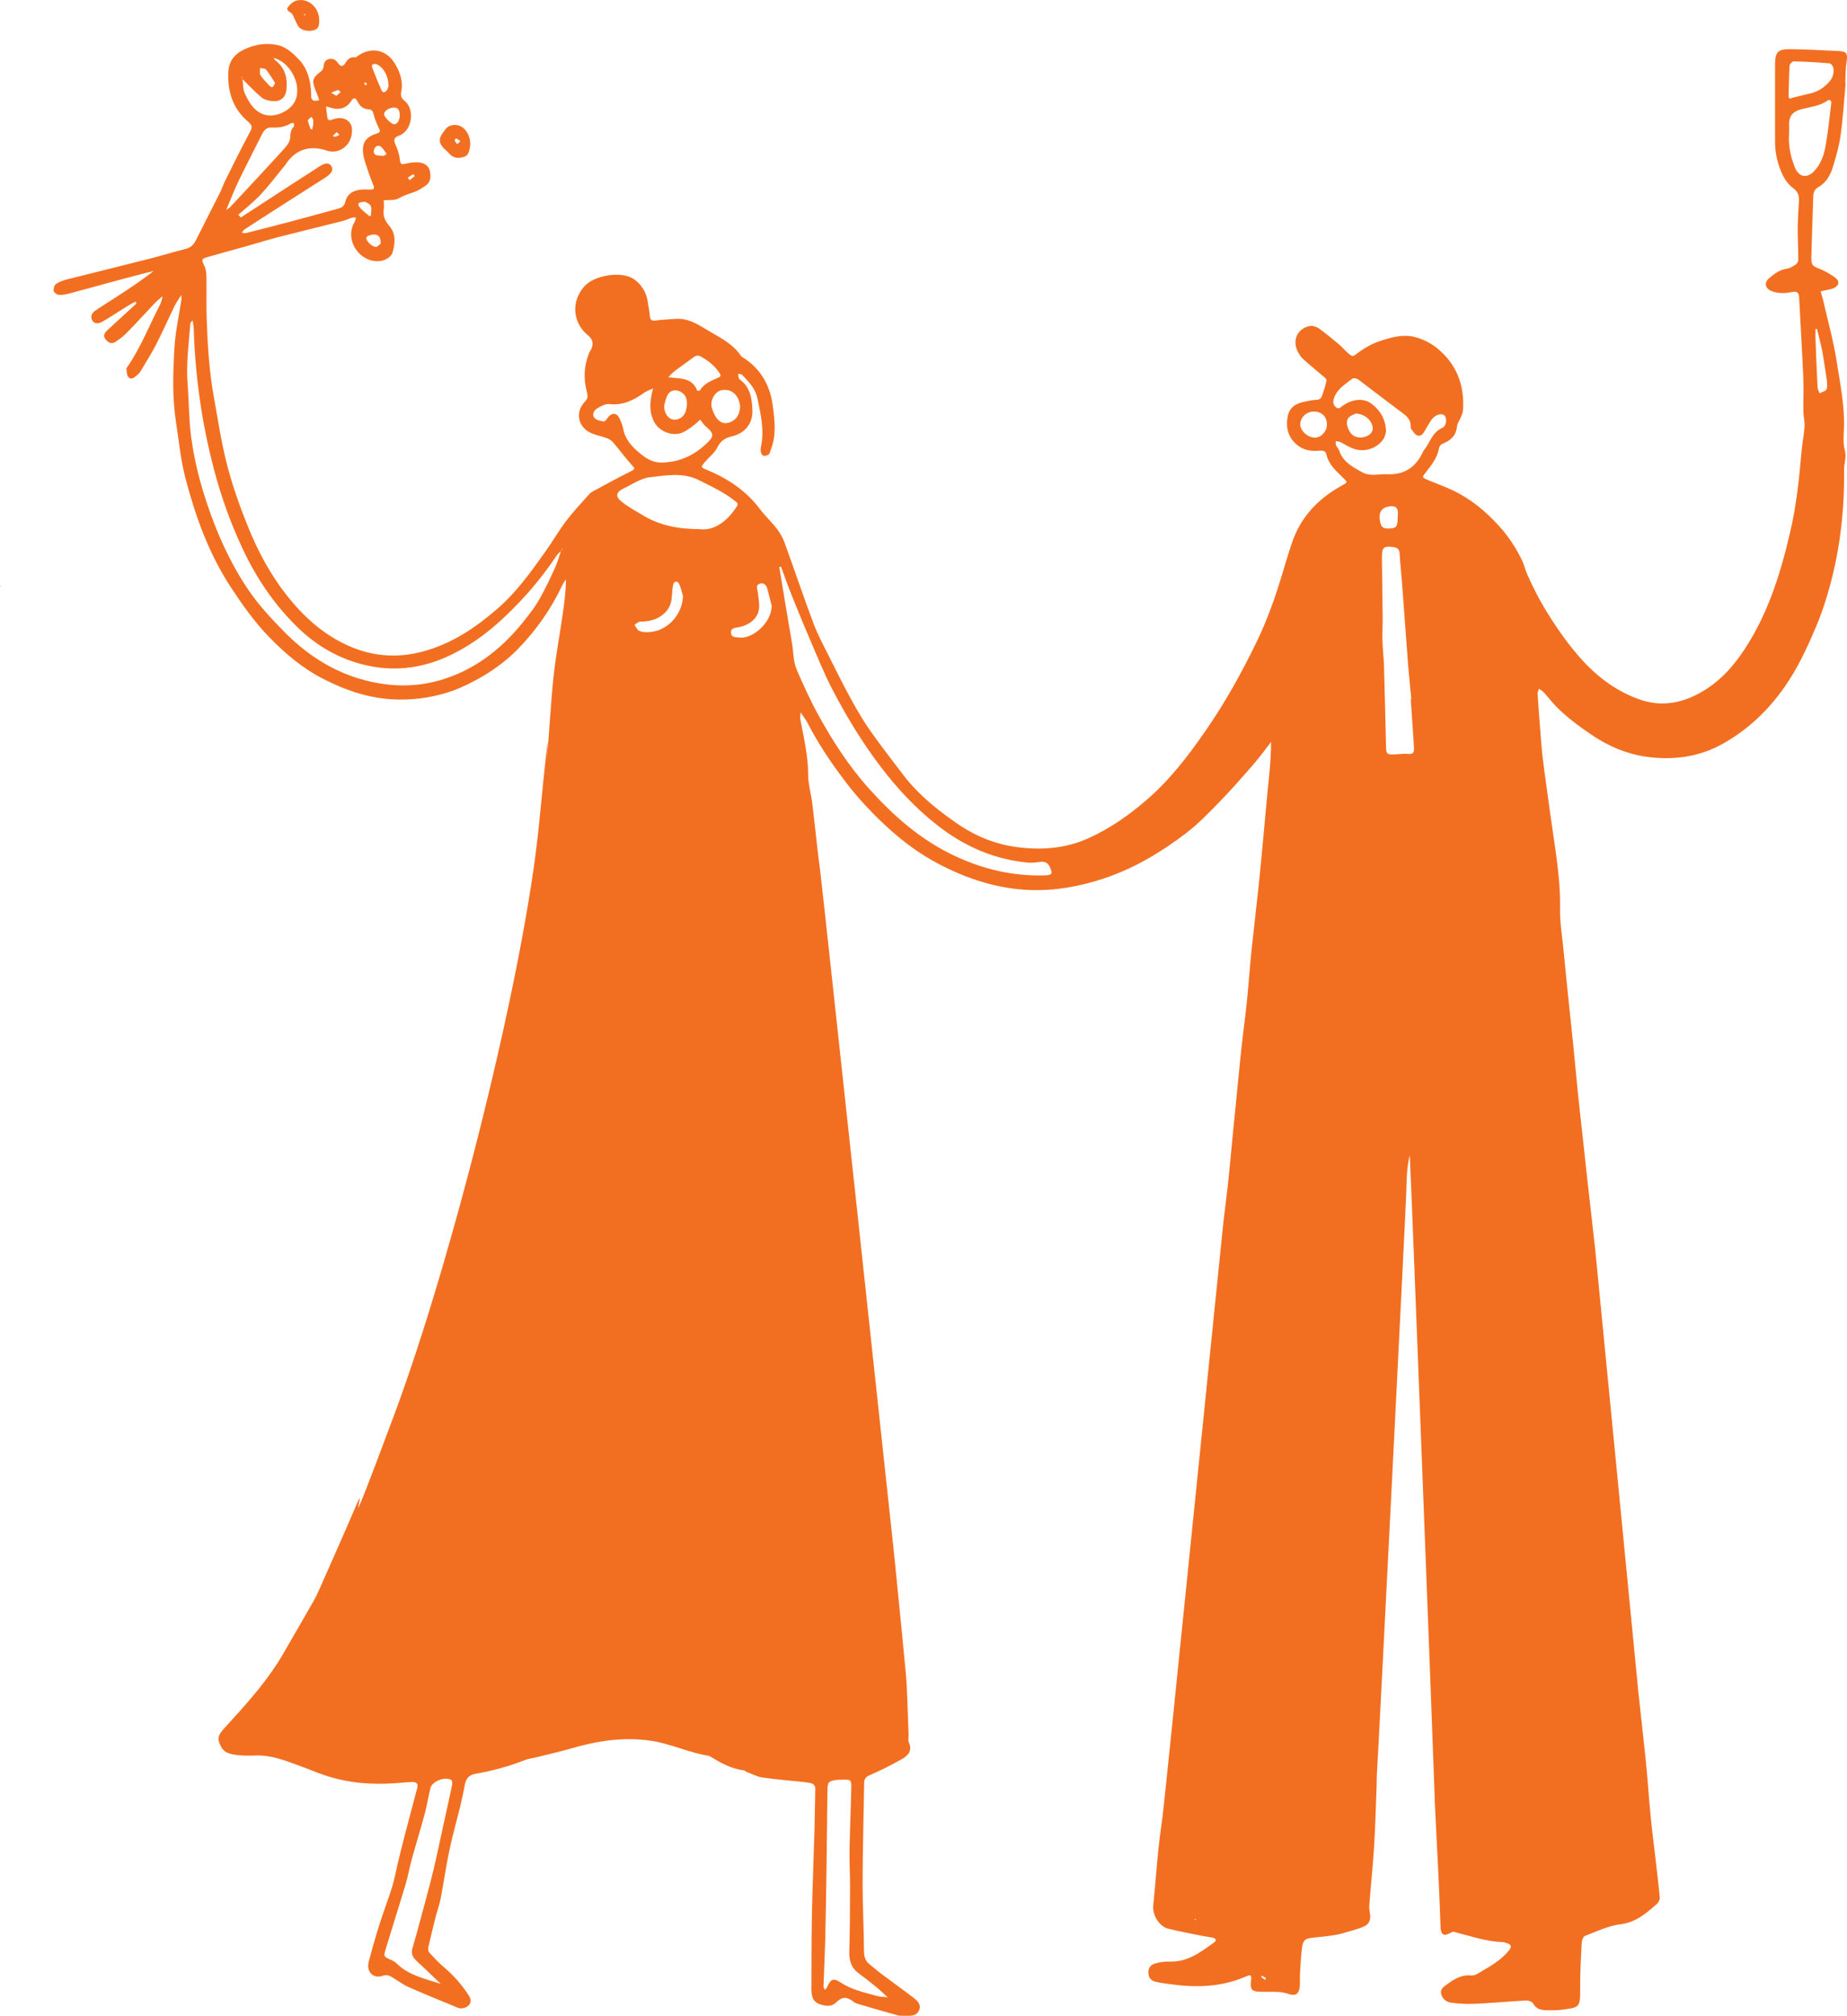<?xml version="1.0" encoding="UTF-8"?><svg id="Layer_2" xmlns="http://www.w3.org/2000/svg" viewBox="0 0 224.91 245.39"><defs><style>.cls-1{fill:#f26f21;}</style></defs><g id="Layer_1-2"><g><path class="cls-1" d="M27.1,212.95c-.73-1.22-.67-1.61,.32-2.68,2.29-2.5,4.57-5,6.41-7.87,.49-.76,.92-1.55,1.37-2.32,1-1.73,2.01-3.46,3-5.2,.28-.49,.52-1.01,.75-1.53,1.5-3.4,3.01-6.79,4.47-10.2,1.55-3.6-2.53,8.14,4.56-10.85s15.88-53.89,17.65-71.88,.72-5.57,.98-8.37c.31-3.2,.45-6.42,.79-9.62,.26-2.47,.72-4.92,1.08-7.38,.22-1.48,.42-2.96,.44-4.52-.13,.2-.3,.39-.4,.61-1.38,2.96-3.23,5.6-5.5,7.92-1.49,1.51-3.22,2.74-5.11,3.76-1.23,.66-2.47,1.22-3.81,1.6-1.97,.56-3.95,.81-6.02,.73-3.15-.12-6.01-1.12-8.73-2.51-2.49-1.27-4.62-3.07-6.57-5.08-1.8-1.85-3.27-3.93-4.69-6.1-2.66-4.07-4.27-8.54-5.49-13.17-.6-2.28-.82-4.65-1.18-6.99-.46-2.97-.35-5.96-.18-8.93,.11-1.98,.56-3.94,.85-5.9,.02-.11,0-.23-.02-.56-.33,.54-.59,.9-.79,1.3-.77,1.58-1.48,3.18-2.28,4.75-.58,1.12-1.26,2.19-1.91,3.28-.12,.2-.32,.37-.51,.53-.29,.24-.67,.5-.96,.12-.19-.24-.19-.65-.23-.99-.01-.1,.11-.21,.18-.31,1.5-2.21,2.49-4.68,3.69-7.05,.23-.45,.47-.9,.52-1.47-.29,.26-.61,.5-.88,.78-1.15,1.21-2.28,2.46-3.45,3.65-.42,.43-.92,.81-1.43,1.14-.46,.29-.87,.05-1.17-.34-.32-.41-.14-.76,.19-1.07,1.19-1.1,2.39-2.19,3.58-3.29-.04-.07-.09-.15-.13-.22-.29,.16-.59,.3-.86,.47-1.04,.65-2.06,1.32-3.12,1.95-.59,.35-1.08,.25-1.29-.16-.24-.5-.02-.88,.38-1.16,.4-.29,.82-.54,1.23-.81,1.99-1.27,3.98-2.54,5.88-4.02-1.21,.31-2.43,.61-3.64,.94-2.25,.6-4.49,1.23-6.74,1.83-.39,.1-.81,.17-1.2,.13-.23-.03-.57-.29-.6-.49-.04-.26,.09-.69,.29-.83,.39-.27,.88-.44,1.35-.56,3.33-.84,6.66-1.65,9.99-2.5,1.5-.38,2.99-.84,4.49-1.22,.62-.16,.96-.55,1.23-1.09,.97-1.94,1.96-3.86,2.93-5.79,.22-.44,.36-.91,.58-1.35,1-2.01,1.99-4.02,3.05-6,.29-.54,.29-.8-.2-1.22-1.94-1.63-2.59-3.81-2.42-6.26,.08-1.09,.69-1.91,1.66-2.43,1.43-.76,3.02-1,4.52-.61,.91,.24,1.75,1.02,2.43,1.74,1.07,1.15,1.41,2.64,1.46,4.19,.01,.32-.05,.7,.38,.79,.19,.04,.39-.02,.59-.04-.04-.15-.07-.29-.12-.44-.1-.27-.22-.53-.32-.79-.47-1.21-.38-1.5,.64-2.28,.16-.12,.32-.34,.33-.53,.04-.44,.14-.83,.59-.97,.49-.16,.89,.05,1.17,.46,.32,.47,.6,.5,.91,0,.26-.44,.59-.78,1.19-.68,.11,.02,.26-.15,.39-.23,1.56-1.06,3.34-.72,4.35,.84,.71,1.1,1.13,2.29,.86,3.6-.1,.49,.06,.79,.4,1.06,1.3,1.01,.98,3.7-.72,4.28-.56,.19-.61,.52-.38,1.05,.26,.58,.48,1.22,.54,1.85,.06,.65,.31,.58,.79,.47,.51-.12,1.05-.19,1.56-.13,.64,.07,1.18,.4,1.32,1.1,.13,.67,.07,1.33-.57,1.75-.44,.29-.89,.59-1.38,.76-.65,.22-1.28,.42-1.9,.77-.48,.27-1.18,.16-1.78,.22-.03-.02-.05-.03-.08-.05l.08,.05c0,.37,.06,.74,0,1.1-.11,.81,.12,1.39,.69,2.04,.8,.92,.72,2.15,.36,3.27-.11,.36-.57,.7-.95,.85-1.14,.45-2.58-.07-3.37-1.12-.84-1.1-.93-2.45-.26-3.53,.09-.14,.09-.34,.14-.52-.19,.02-.39,0-.56,.06-.35,.11-.68,.28-1.03,.37-2.61,.66-5.23,1.29-7.84,1.96-1.34,.35-2.67,.77-4,1.14-1.49,.42-2.99,.82-4.48,1.25-.96,.27-.93,.28-.52,1.18,.18,.39,.22,.86,.23,1.3,.03,1.72-.03,3.44,.03,5.16,.11,3.18,.31,6.36,.88,9.5,.5,2.77,.91,5.56,1.62,8.28,.67,2.56,1.56,5.07,2.56,7.53,1.2,2.95,2.7,5.76,4.69,8.28,2.02,2.56,4.37,4.7,7.38,6.08,3.23,1.47,6.49,1.62,9.87,.56,3.22-1.01,5.9-2.84,8.43-5.04,2.32-2.01,4.05-4.46,5.8-6.91,.88-1.23,1.63-2.54,2.54-3.75,.81-1.07,1.74-2.05,2.63-3.06,.16-.18,.33-.38,.54-.49,1.57-.85,3.14-1.72,4.74-2.51,.54-.27,.43-.35,.1-.73-.79-.87-1.49-1.83-2.25-2.73-.2-.23-.47-.43-.76-.54-.57-.22-1.18-.34-1.75-.55-1.78-.66-2.25-2.55-.97-3.91,.39-.41,.38-.69,.23-1.25-.41-1.56-.34-3.15,.29-4.68,.06-.15,.17-.28,.24-.43q.49-1.02-.37-1.71c-1.89-1.53-2.09-4.13-.46-5.96,1.28-1.43,4.66-1.91,6.09-.85,.85,.63,1.41,1.47,1.6,2.53,.12,.64,.23,1.29,.29,1.93,.05,.48,.24,.61,.72,.54,.81-.11,1.62-.14,2.43-.2,1.72-.12,3.03,.9,4.39,1.68,1.3,.74,2.65,1.49,3.53,2.79,.09,.13,.24,.22,.38,.3,2.06,1.34,3.18,3.34,3.5,5.67,.24,1.77,.5,3.63-.19,5.4-.09,.22-.12,.51-.28,.66-.15,.14-.45,.2-.66,.16-.13-.02-.25-.29-.3-.46-.05-.19-.03-.41,.01-.61,.44-2.02-.03-3.98-.43-5.93-.24-1.17-1.06-2.01-1.85-2.84-.1-.11-.33-.09-.51-.13,.03,.19,.05,.38,.1,.56,.02,.07,.11,.12,.17,.17,1.24,.94,1.44,2.34,1.48,3.72,.05,1.63-.92,2.8-2.53,3.17-.83,.19-1.34,.55-1.74,1.34-.33,.66-.98,1.16-1.48,1.74-.57,.67-.56,.68,.25,1.01,2.53,1.05,4.74,2.53,6.42,4.76,.63,.84,1.42,1.56,2.06,2.39,.39,.51,.72,1.1,.94,1.7,1.19,3.26,2.29,6.55,3.51,9.8,.51,1.37,1.21,2.67,1.87,3.98,.89,1.79,1.78,3.57,2.74,5.32,.72,1.31,1.48,2.61,2.34,3.83,1.29,1.83,2.67,3.6,4.03,5.39,1.07,1.4,2.33,2.62,3.68,3.74,.88,.73,1.8,1.4,2.74,2.06,2.21,1.55,4.68,2.57,7.33,2.93,2.98,.4,5.95,.2,8.77-1.08,2.59-1.17,4.87-2.76,7.03-4.62,2.86-2.46,5.1-5.39,7.22-8.45,2.36-3.4,4.36-7.01,6.17-10.72,1.33-2.73,2.33-5.57,3.2-8.47,.38-1.25,.74-2.51,1.17-3.75,1.07-3.12,3.19-5.34,6.05-6.91,.7-.38,.73-.39,.22-.89-.87-.86-1.82-1.64-2.1-2.94-.11-.51-.62-.44-1.03-.41-1.07,.07-2.01-.16-2.8-.96-.9-.9-1.09-1.98-.89-3.15,.19-1.18,1.04-1.69,2.14-1.88,.32-.05,.64-.14,.96-.18,.4-.05,.88,.04,1.06-.44,.24-.64,.44-1.3,.59-1.97,.03-.14-.26-.37-.44-.52-.8-.69-1.63-1.35-2.41-2.06-.27-.24-.47-.56-.64-.88-.72-1.38-.11-2.8,1.4-3.14,.34-.08,.83,.06,1.13,.27,.83,.58,1.61,1.25,2.4,1.9,.38,.31,.7,.69,1.06,1.02,.72,.64,.66,.55,1.44-.02,.75-.55,1.6-1.03,2.47-1.32,1.31-.44,2.71-.85,4.07-.58,1.04,.21,2.11,.73,2.95,1.4,2.39,1.92,3.39,4.53,3.18,7.58-.02,.31-.18,.62-.3,.93-.14,.34-.4,.67-.43,1.01-.1,1.14-.76,1.74-1.75,2.13-.19,.07-.4,.31-.43,.5-.2,1.18-.9,2.08-1.61,2.97-.49,.63-.51,.63,.28,.96,.98,.41,1.98,.77,2.94,1.22,2.21,1.04,4.05,2.55,5.69,4.37,1.14,1.26,2.06,2.64,2.79,4.15,.28,.58,.41,1.24,.68,1.83,.77,1.71,1.63,3.36,2.64,4.95,1.23,1.94,2.55,3.8,4.1,5.48,1.97,2.14,4.28,3.81,7.05,4.75,2.06,.7,4.14,.54,6.11-.31,2.5-1.08,4.44-2.87,6.01-5.09,3.2-4.53,4.83-9.68,6.07-15.02,.75-3.2,1.09-6.43,1.37-9.68,.09-1.05,.3-2.1,.38-3.15,.04-.6-.13-1.21-.14-1.81-.02-1.39,.05-2.79-.01-4.17-.14-3.26-.35-6.52-.51-9.79-.03-.54-.25-.73-.77-.64-.44,.07-.89,.16-1.33,.14-.44-.02-.91-.09-1.31-.27-.75-.33-.86-1.02-.24-1.54,.62-.52,1.26-1.03,2.13-1.15,.38-.05,.76-.28,1.09-.5,.17-.11,.33-.38,.33-.58,0-1.3-.08-2.59-.07-3.89,0-1.1,.09-2.2,.15-3.3,.04-.66-.14-1.13-.72-1.56-.53-.4-.98-.99-1.27-1.6-.6-1.26-.92-2.62-.92-4.03,0-3.11,0-6.22,0-9.33,0-1.61,.32-1.97,1.94-1.94,1.96,.03,3.92,.13,5.87,.23,.93,.05,1.05,.34,.9,1.3-.13,.79-.12,1.6-.16,2.39,0,.12,.04,.25,.03,.37-.19,2.07-.31,4.14-.6,6.2-.18,1.28-.54,2.55-.92,3.79-.31,1.03-.82,1.97-1.82,2.53-.43,.25-.58,.63-.59,1.13-.06,2.37-.17,4.73-.23,7.1-.03,1.31,.05,1.32,1.21,1.79,.59,.24,1.14,.59,1.66,.96,.61,.44,.54,.97-.13,1.29-.11,.05-.23,.09-.35,.12-.42,.1-.84,.18-1.26,.28,.12,.43,.26,.85,.35,1.28,.55,2.39,1.21,4.76,1.59,7.17,.42,2.7,.99,5.39,.9,8.15-.03,.95-.14,1.89,.13,2.86,.19,.7-.13,1.53-.12,2.3,.06,4.69-.45,9.31-1.65,13.83-.46,1.73-1.01,3.46-1.71,5.11-1.1,2.63-2.3,5.22-3.96,7.57-1.96,2.77-4.34,5.03-7.31,6.73-3,1.72-6.21,2.11-9.48,1.65-2.33-.33-4.54-1.26-6.55-2.61-1.56-1.05-3.07-2.16-4.39-3.5-.54-.55-1.01-1.17-1.53-1.74-.16-.17-.38-.28-.58-.42-.05,.21-.17,.43-.15,.64,.07,1.26,.17,2.52,.27,3.79,.11,1.34,.19,2.68,.35,4.01,.29,2.35,.63,4.69,.95,7.03,.51,3.76,1.23,7.49,1.16,11.32-.03,1.7,.27,3.41,.43,5.11,.16,1.71,.34,3.41,.51,5.11,.21,2.07,.44,4.14,.65,6.21,.2,1.99,.38,3.98,.58,5.97,.18,1.75,.38,3.49,.57,5.23,.22,1.99,.43,3.97,.65,5.96,.29,2.59,.59,5.19,.88,7.78,.14,1.26,5.08,52.14,5.27,54.04,.29,2.76,.62,5.51,.9,8.27,.22,2.19,.36,4.39,.57,6.59,.16,1.7,.38,3.4,.58,5.11,.19,1.66,.4,3.32,.55,4.98,.02,.24-.13,.58-.32,.75-1.31,1.16-2.58,2.28-4.49,2.51-1.47,.18-2.88,.88-4.29,1.41-.21,.08-.38,.51-.4,.79-.1,1.87-.21,3.75-.19,5.62,.03,2.45-.13,2.29-2.48,2.61-.52,.07-1.06,.02-1.59,.03-.69,0-1.27-.13-1.66-.82-.12-.21-.52-.36-.79-.36-1.14,.04-2.28,.15-3.42,.22-1.14,.07-2.28,.17-3.42,.19-.77,.01-1.55-.05-2.32-.14-.62-.07-1.08-.48-1.24-1.05-.18-.63,.35-.93,.79-1.25,.84-.61,1.7-1.13,2.81-1.02,.27,.03,.59-.07,.82-.21,1.33-.79,2.72-1.52,3.74-2.73,.5-.59,.43-.81-.28-1.03-.12-.04-.24-.09-.35-.09-2.06-.06-4-.75-5.97-1.25-.15-.04-.35,.07-.5,.15-.72,.39-1.03,.24-1.14-.57,0-.04,0-.08,0-.12-.08-1.99-.14-3.97-.24-5.96-.15-3.14-.31-6.28-.47-9.42,0-.08,0-.16,0-.25-.1-3.51-2.8-73.69-3.04-78.38-.39,1.54-.38,3.1-.43,4.66-.09,2.61-3.36,67.44-3.56,70.41-.04,.61-.03,1.22-.05,1.82-.1,2.45-.15,4.9-.31,7.35-.15,2.36-.4,4.71-.58,7.06-.03,.36,.03,.72,.09,1.08,.11,.69-.11,1.24-.75,1.52-.59,.26-1.22,.43-1.84,.61-.54,.16-1.09,.33-1.64,.42-.88,.14-1.78,.24-2.67,.32-.96,.09-1.27,.3-1.38,1.22-.14,1.05-.18,2.1-.25,3.16-.03,.53,.02,1.07-.03,1.59-.09,.93-.54,1.18-1.4,.88-.41-.14-.86-.22-1.3-.24-.73-.04-1.47,.01-2.21-.02-.92-.04-1.13-.3-1.03-1.2,.1-.89,.06-.95-.8-.58-2.92,1.23-5.95,1.29-9.03,.86-.6-.08-1.21-.16-1.81-.3-.53-.13-.83-.51-.85-1.07-.03-.56,.27-.99,.77-1.13,.58-.17,1.2-.28,1.8-.25,2.23,.09,3.84-1.19,5.5-2.38,.08-.06,.17-.26,.14-.3-.09-.11-.24-.21-.38-.24-.44-.09-.89-.13-1.33-.22-1.36-.28-2.72-.53-4.07-.86-1.12-.27-1.95-1.68-1.84-2.81,.24-2.31,.4-4.63,.64-6.95,.17-1.66,.44-3.31,.62-4.98,.38-3.49,.72-6.98,1.09-10.47,.3-2.84,5.87-57.65,6.15-60.37,.19-1.78,.44-3.56,.63-5.34,.21-1.99,.39-3.98,.58-5.97,.08-.85,.18-1.7,.26-2.56,.25-2.52,.48-5.04,.75-7.56,.21-1.95,.48-3.88,.68-5.83,.21-1.99,.34-3.98,.54-5.97,.28-2.72,.61-5.43,.9-8.15,.19-1.83,.36-3.66,.53-5.48,.19-1.99,.35-3.98,.55-5.97,.2-1.98,.43-3.96,.43-6.07-.68,.88-1.33,1.79-2.06,2.63-1.39,1.6-2.78,3.2-4.26,4.71-1.3,1.34-2.61,2.69-4.08,3.81-3.06,2.32-6.33,4.28-10.05,5.5-2.92,.96-5.86,1.49-8.9,1.38-3.98-.15-7.7-1.36-11.21-3.22-2.26-1.19-4.3-2.71-6.16-4.42-1.89-1.73-3.65-3.61-5.21-5.68-1.71-2.26-3.27-4.59-4.56-7.11-.18-.35-.44-.66-.81-1.2-.02,.43-.06,.62-.03,.79,.41,2.25,.96,4.46,.96,6.78,0,1.17,.36,2.33,.5,3.51,.34,2.75,.6,5.51,.97,8.26,.28,2.1,8.65,79.75,9,83.16,.26,2.52,.5,5.03,.75,7.55,.17,1.74,.35,3.48,.51,5.23,.1,1.06,.22,2.11,.27,3.17,.1,2,.15,4,.23,6,.01,.33-.09,.7,.04,.97,.46,1-.13,1.59-.84,2-1.27,.72-2.59,1.39-3.93,1.96-.52,.22-.67,.49-.68,.99-.06,4.05-.18,8.09-.19,12.14,0,2.74,.15,5.47,.17,8.21,0,.71,.13,1.27,.7,1.71,.48,.37,.93,.79,1.42,1.15,1.34,1,2.7,1.97,4.02,2.99,.42,.32,.81,.77,.6,1.37-.2,.59-.73,.73-1.29,.75-.41,.01-.84,.06-1.22-.04-1.65-.44-3.29-.93-4.94-1.41-.19-.06-.4-.13-.55-.26-.8-.64-1.39-.66-2.12,.06-.56,.55-1.16,.46-1.82,.29-.68-.17-1.06-.6-1.16-1.27-.06-.4-.04-.82-.04-1.23,.02-2.82,0-5.63,.06-8.45,.07-3.43,.21-6.86,.31-10.29,.05-1.66,.06-3.32,.1-4.98,.01-.45-.19-.69-.61-.77-.32-.06-.64-.11-.97-.14-1.62-.17-3.25-.29-4.86-.53-.67-.1-1.3-.45-1.94-.69-.11-.04-.2-.17-.31-.18-1.55-.18-2.86-.93-4.16-1.72-.03-.02-.07-.04-.11-.05-2.38-.36-4.57-1.45-6.97-1.82-3.41-.52-6.63,0-9.86,.94-1.41,.41-2.85,.72-4.27,1.08-.44,.11-.9,.15-1.31,.32-1.95,.77-3.95,1.31-6.01,1.67-.74,.13-1.14,.53-1.28,1.27-.17,.92-.37,1.84-.59,2.75-.42,1.74-.93,3.47-1.29,5.22-.42,1.99-.71,4.01-1.09,6.02-.14,.72-.41,1.41-.59,2.12-.31,1.23-.61,2.46-.89,3.69-.05,.21-.03,.53,.09,.67,.57,.63,1.16,1.26,1.8,1.8,1.19,1.01,2.21,2.17,3.05,3.48,.28,.44,.28,.89-.1,1.23-.22,.19-.57,.31-.86,.31-.31,0-.62-.18-.92-.3-1.84-.76-3.7-1.51-5.52-2.32-.63-.28-1.19-.71-1.78-1.07-.41-.25-.74-.48-1.33-.28-1.15,.4-2.01-.5-1.7-1.7,.4-1.54,.84-3.07,1.32-4.59,.48-1.52,1.06-3,1.53-4.52,.3-.97,.47-1.98,.71-2.97,.27-1.11,.54-2.22,.83-3.33,.5-1.93,1.02-3.86,1.53-5.8,.13-.51-.16-.69-.59-.68-.65,.01-1.3,.08-1.94,.13-3.05,.23-6.02,0-8.94-1.02-1.04-.36-2.04-.79-3.07-1.16-1.6-.58-3.22-1.22-4.97-1.18-.72,.02-3.6,.16-4.14-.74ZM81.33,45.93s.08,0,.12,0c1.32,.19,2.82-.03,3.45,1.63,.01,.03,.3,.02,.34-.04,.49-.83,1.34-1.15,2.15-1.51,.32-.15,.47-.22,.23-.59-.57-.88-1.36-1.5-2.25-2-.44-.25-.75-.08-1.1,.2-.7,.55-1.45,1.04-2.15,1.58-.28,.22-.52,.5-.78,.75-.02,.02-.03,.04-.05,.07,.01-.03,.03-.05,.04-.08ZM29.52,9.6c-.03-.09-.07-.17-.1-.26,0,.03-.04,.07-.03,.09,.04,.06,.09,.11,.14,.16,.08,.6,.04,1.26,.28,1.79,.35,.75,.79,1.56,1.42,2.06,1.14,.92,2.48,.74,3.66-.01,1.04-.66,1.44-1.66,1.27-2.94-.22-1.55-1.42-3.11-2.86-3.44,.1,.13,.14,.23,.22,.29,1.2,.91,1.51,2.18,1.36,3.58-.1,.96-.71,1.46-1.67,1.39-.46-.03-1.01-.16-1.35-.44-.84-.69-1.58-1.5-2.35-2.26Zm-1.96,15.95c.16-.12,.35-.22,.49-.36,2.23-2.39,4.46-4.77,6.65-7.19,.31-.34,.62-.83,.64-1.27,.03-.52,.06-.94,.44-1.32,.07-.07,0-.28,0-.43-.11,0-.25-.02-.34,.03-.73,.43-1.52,.57-2.36,.51-.63-.04-.95,.36-1.2,.87-.94,1.9-1.93,3.78-2.85,5.69-.54,1.13-.99,2.31-1.48,3.47-.02,.02-.03,.04-.05,.07,.01-.03,.03-.05,.04-.08ZM108.11,243.14l.06,.07-.07-.06c-.45-.41-.88-.83-1.35-1.22-.72-.59-1.46-1.16-2.21-1.72-.91-.68-1.16-1.59-1.12-2.69,.08-2.64,.08-5.28,.09-7.92,0-1.47-.09-2.93-.06-4.4,.04-2.49,.16-4.98,.21-7.47,.02-1.08-.02-1.1-1.1-1.07-.25,0-.49,0-.73,.03-.94,.13-1.06,.27-1.07,1.27-.04,3.26-.08,6.53-.12,9.79-.04,2.77-.08,5.54-.15,8.31-.05,1.92-.14,3.83-.21,5.75,0,.14,.09,.29,.14,.44,.1-.1,.23-.19,.28-.31,.45-1,.76-1.19,1.64-.61,1.36,.9,2.91,1.23,4.43,1.65,.42,.12,.88,.11,1.33,.17ZM68.33,67.07c-.17,.17-.38,.31-.51,.51-1.84,2.76-3.97,5.26-6.39,7.54-2.17,2.04-4.51,3.75-7.25,4.94-3.19,1.38-6.5,1.69-9.84,.87-2.97-.72-5.61-2.2-7.86-4.33-2.98-2.83-5.24-6.16-6.96-9.85-1.46-3.11-2.61-6.34-3.48-9.67-1.47-5.59-2.27-11.28-2.45-17.06-.01-.33-.08-.67-.13-1-.23,.17-.28,.32-.29,.47-.19,2.39-.51,4.77-.33,7.17,.17,2.19,.15,4.4,.44,6.58,.48,3.57,1.47,7.02,2.77,10.4,1.06,2.76,2.37,5.41,3.98,7.86,1.29,1.96,2.92,3.73,4.58,5.41,3.44,3.49,7.51,5.81,12.49,6.41,3.01,.36,5.86-.09,8.6-1.27,3.34-1.44,6-3.77,8.23-6.61,.63-.8,1.26-1.61,1.76-2.5,.7-1.24,1.31-2.54,1.9-3.83,.3-.66,.49-1.37,.73-2.06,.05-.05,.11-.1,.15-.16,.01-.02-.02-.06-.03-.09-.04,.09-.07,.18-.11,.27Zm26.77,1.91c-.07,.01-.14,.03-.21,.04,.52,3.11,1.02,6.22,1.56,9.33,.19,1.08,.12,2.17,.59,3.23,.78,1.79,1.57,3.56,2.51,5.28,1.79,3.27,3.79,6.39,6.28,9.16,3,3.33,6.31,6.25,10.44,8.18,3.47,1.63,7.06,2.47,10.89,2.37,.98-.03,1.07-.19,.67-1.04-.23-.48-.56-.66-1.08-.61-.49,.05-.98,.14-1.46,.1-4.15-.36-7.82-1.96-11.08-4.5-2.65-2.06-4.93-4.5-6.97-7.18-2.23-2.93-4.14-6.07-5.84-9.33-1.07-2.05-1.93-4.2-2.84-6.33-.81-1.87-1.57-3.76-2.33-5.65-.4-1.01-.75-2.04-1.13-3.06ZM29.02,26.16l.31,.31c2.29-1.49,4.57-2.98,6.86-4.46,.86-.56,1.73-1.09,2.57-1.66,.79-.54,1.28-.6,1.59-.12,.28,.42,.04,.89-.69,1.36-1.93,1.23-3.85,2.46-5.78,3.69-1.37,.88-2.75,1.76-4.11,2.65-.14,.09-.22,.28-.33,.42,.19,0,.39,.06,.57,.01,1.78-.45,3.55-.9,5.32-1.37,1.93-.51,3.85-1.05,5.78-1.57,.45-.12,.8-.27,.93-.83,.24-1.01,1-1.44,1.99-1.51,.33-.02,.65-.02,.98,0,.4,.01,.66-.04,.45-.54-.22-.53-.42-1.06-.6-1.61-.23-.69-.5-1.37-.62-2.08-.22-1.38,.25-2.16,1.6-2.58,.62-.19,.41-.4,.24-.77-.23-.51-.45-1.03-.58-1.57-.09-.37-.2-.6-.61-.62-.69-.03-1.11-.43-1.4-1.03-.21-.42-.45-.4-.71,0-.67,1.01-1.6,1.16-2.68,.78-.11-.04-.22-.05-.4-.09,.05,.43,.1,.83,.14,1.22,.03,.36,.18,.53,.56,.39,.23-.08,.47-.16,.71-.19,.93-.11,1.7,.43,1.75,1.3,.12,2-1.59,3.14-3.04,2.65-1.96-.65-3.66-.26-4.92,1.49-.07,.1-.13,.21-.21,.3-.96,1.17-1.86,2.38-2.89,3.49-.85,.92-1.85,1.7-2.79,2.54Zm142.77,58.96h.07c-.13-1.38-.28-2.75-.39-4.13-.26-3.41-.5-6.82-.76-10.23-.09-1.13-.21-2.26-.28-3.39-.03-.51-.28-.71-.76-.77-1.15-.16-1.39,.03-1.39,1.17,0,.12,0,.25,0,.37,.03,2.44,.07,4.88,.09,7.32,0,.85-.06,1.7-.03,2.54,.03,1.02,.16,2.03,.19,3.05,.1,3.29,.16,6.57,.25,9.86,.02,.89,.11,.95,1.01,.93,.56-.02,1.14-.12,1.69-.06,.6,.07,.72-.2,.7-.69-.01-.2-.02-.41-.03-.61-.12-1.78-.24-3.56-.36-5.34ZM53.64,241.48c-.97-.93-1.93-1.86-2.92-2.77-.46-.43-.69-.89-.5-1.52,.32-1.1,.63-2.2,.92-3.3,.56-2.09,1.14-4.17,1.65-6.27,.44-1.82,.8-3.66,1.21-5.49,.35-1.59,.71-3.18,1.04-4.78,.04-.21,.04-.56-.08-.65-.69-.48-2.33,.13-2.54,.96-.27,1.07-.43,2.16-.72,3.23-.5,1.85-1.07,3.68-1.58,5.53-.27,.98-.44,2-.73,2.97-.78,2.62-1.62,5.22-2.41,7.84-.29,.96-.26,.96,.63,1.36,.22,.1,.46,.21,.63,.38,1.47,1.49,3.47,1.9,5.39,2.53Zm31.63-177.05c1.53,.17,3.05-.76,4.21-2.42,.47-.66,.49-.67-.13-1.14-1.3-1-2.77-1.68-4.23-2.41-1.98-1-4-.58-5.98-.36-1.11,.12-2.17,.87-3.23,1.38-.93,.45-1.01,.97-.17,1.63,.79,.62,1.69,1.11,2.56,1.63,1.97,1.18,4.12,1.67,6.96,1.68Zm83.5-11.86c-.06,.18-.1,.56-.29,.85-.78,1.21-2.44,1.72-3.78,1.16-.52-.21-1-.53-1.51-.77-.16-.08-.36-.07-.54-.11,.01,.18-.02,.37,.04,.52,.09,.22,.31,.39,.38,.62,.45,1.37,1.59,1.98,2.75,2.63,1.02,.58,2.06,.21,3.1,.26,1.92,.09,3.3-.7,4.19-2.39,.11-.22,.21-.45,.36-.64,.69-.87,.94-2.08,2.13-2.59,.54-.23,.63-1.16,.31-1.51-.29-.31-.92-.19-1.41,.28-.12,.11-.21,.25-.3,.39-.24,.38-.48,.76-.69,1.15-.21,.39-.49,.75-.94,.59-.28-.1-.48-.48-.69-.74-.07-.09-.11-.23-.1-.35,.03-.8-.45-1.24-1.03-1.67-1.8-1.33-3.56-2.71-5.35-4.05-.18-.14-.62-.21-.75-.09-.83,.69-1.83,1.21-2.21,2.37-.15,.47-.12,.76,.22,1.08,.37,.34,.57,.02,.83-.16,1.26-.87,2.62-.99,3.64-.16,.97,.78,1.62,1.83,1.65,3.34Zm-89.26-5.28c-.4,.19-.74,.3-1.03,.5-1.29,.91-2.62,1.6-4.3,1.4-.46-.05-1.01,.26-1.45,.52-.4,.24-.68,.76-.36,1.15,.24,.29,.76,.4,1.18,.45,.16,.02,.36-.37,.54-.57,.48-.53,1.04-.47,1.34,.19,.19,.41,.38,.83,.46,1.26,.21,1.26,1.04,2.16,1.92,2.9,.74,.62,1.56,1.23,2.72,1.22,2.09-.02,3.85-.8,5.32-2.15,1.01-.93,1.3-1.25,.1-2.24-.27-.23-.46-.55-.69-.84-.26,.24-.51,.49-.79,.7-.39,.29-.78,.59-1.22,.81-1.26,.64-3-.02-3.63-1.3-.63-1.28-.48-2.56-.1-4ZM217.86,16.18c-.11,1.46,.15,2.85,.7,4.19,.51,1.26,1.55,1.39,2.44,.37,.74-.84,1.09-1.85,1.28-2.87,.32-1.75,.5-3.54,.71-5.31,.03-.29-.17-.52-.46-.31-.94,.67-2.06,.75-3.12,1.03-1.22,.32-1.62,.91-1.55,2.18,.01,.24,0,.49,0,.74Zm.29-4.25c.97-.24,1.72-.41,2.46-.6,.85-.22,1.54-.71,2.13-1.36,.44-.49,.61-1.07,.51-1.69-.04-.22-.29-.56-.47-.57-1.45-.12-2.9-.21-4.35-.24-.18,0-.5,.32-.51,.51-.08,1.13-.07,2.26-.12,3.39-.02,.44,0,.77,.36,.58Zm-124.19,61.8c-.18-.7-.34-1.41-.54-2.11-.13-.44-.45-.72-.92-.56-.5,.17-.28,.58-.24,.93,.08,.68,.23,1.38,.17,2.05-.11,1.18-1.09,2.05-2.5,2.32-.45,.09-.99,.08-.91,.71,.07,.6,.63,.49,1.07,.54,1.53,.19,3.89-1.8,3.88-3.89Zm-10.79-1.15c-.16-.53-.26-1.09-.51-1.56-.19-.35-.61-.24-.69,.16-.09,.48-.13,.97-.16,1.45-.05,1.05-.52,1.84-1.41,2.42-.76,.5-1.57,.6-2.44,.63-.24,0-.46,.25-.7,.38,.18,.25,.3,.59,.54,.72,.31,.16,.71,.19,1.07,.18,2.29-.03,4.2-2.03,4.3-4.38Zm6.96-23.14c-.02-.09-.06-.38-.15-.65-.34-.97-1.11-1.45-2.07-1.3-.67,.11-1.27,.85-1.29,1.74,0,.34,.15,.71,.29,1.04,.37,.89,.97,1.34,1.6,1.23,.97-.16,1.6-.89,1.61-2.06Zm69.91,.66c-.92-.02-1.69,.68-1.71,1.54-.01,.8,.91,1.64,1.8,1.64,.73,0,1.43-.75,1.45-1.54,.02-.98-.58-1.62-1.55-1.64Zm-79.17-.74c-.02,.89,.46,1.6,1.07,1.71,.66,.12,1.35-.28,1.58-1.05,.13-.44,.17-.97,.08-1.41-.13-.63-.8-1.09-1.33-1.09-.63,0-.96,.31-1.21,1.14-.08,.27-.14,.55-.18,.71Zm84.21,.99c-.16,.1-.69,.24-.92,.58-.39,.58,.09,1.8,.71,2.14,.67,.37,1.67,.19,2.12-.4,.09-.12,.16-.29,.17-.44,.03-.9-.86-1.84-2.08-1.89Zm56.17-10.31c-.06,0-.12,.02-.18,.03,0,.36-.01,.72,0,1.09,.08,1.99,.15,3.97,.25,5.96,.01,.26,.17,.52,.26,.78,.31-.27,.94-.2,.91-.84-.01-.24,0-.49-.03-.73-.18-1.2-.35-2.41-.57-3.61-.17-.9-.42-1.79-.64-2.68Zm-51.05,22.69h.02c0-.12,0-.24,0-.36q-.02-.82-.9-.74-1.52,.15-1.3,1.65c.13,.89,.34,1.09,1.15,1.06,.83-.03,.98-.19,1.03-1.12,0-.16,0-.32,0-.49ZM47.3,10.51c.03-1.24-.64-2.41-1.51-2.71-.13-.04-.31,0-.44,.06-.06,.03-.08,.23-.04,.33,.37,.94,.73,1.88,1.15,2.8,.17,.37,.46,.27,.66-.02,.11-.16,.15-.37,.18-.45Zm1.38,3.48c-.02-.63-.24-.91-.73-.89-.62,.02-1.19,.42-1.18,.82,0,.34,.9,1.21,1.24,1.21,.37,0,.69-.54,.67-1.14Zm-15.18-3.88c-.36-.55-.69-1.13-1.1-1.64-.13-.16-.48-.13-.74-.18,.01,.29-.07,.65,.06,.87,.3,.46,.7,.86,1.08,1.26,.09,.1,.27,.22,.37,.19,.11-.03,.16-.23,.33-.49Zm12.87,19.49c-.03-.84-.33-1.11-1.03-1.04-.27,.03-.67,.18-.73,.37-.12,.37,.81,1.22,1.22,1.12,.24-.06,.43-.35,.55-.45Zm-1.92-5.05c-.5,.07-1.01,.09-.75,.53,.3,.49,.84,.83,1.28,1.23,.02,.02,.19-.04,.19-.07,0-.4,.11-.84-.03-1.18-.11-.26-.52-.39-.69-.5Zm2.31-5.58s.18-.13,.33-.23c-.25-.31-.44-.7-.76-.91-.31-.22-.65,0-.77,.36-.11,.34-.04,.66,.4,.73,.2,.03,.41,.03,.79,.05Zm-8.62-3.84c0-.31,.03-.44,0-.54-.04-.13-.13-.24-.2-.36-.12,.09-.24,.18-.35,.28-.05,.05-.12,.15-.1,.21,.09,.33,.2,.65,.32,.97,.02,.04,.14,.04,.21,.06,.06-.27,.12-.53,.13-.62Zm2.83-3.47c.19-.17,.35-.31,.51-.45-.11-.09-.24-.26-.32-.24-.29,.07-.56,.21-.84,.32,.19,.11,.39,.23,.65,.38Zm8.91,10.28c.23-.19,.43-.35,.63-.52-.08-.07-.19-.21-.22-.2-.22,.12-.43,.28-.64,.42,.06,.08,.12,.15,.23,.29Zm-8.54-5.51c-.24-.25-.29-.3-.34-.35-.16,.15-.31,.31-.47,.46,.09,.04,.2,.13,.27,.11,.19-.05,.36-.15,.54-.23Zm112.73,224.6c.03-.11,.08-.23,.07-.24-.16-.1-.33-.19-.5-.28-.02,.05-.07,.15-.06,.16,.15,.13,.32,.24,.49,.36ZM44.68,10.19c-.08-.06-.16-.12-.25-.18-.03,.06-.1,.15-.08,.18,.06,.09,.15,.15,.23,.22,.03-.06,.06-.12,.1-.22Zm100.97,223.54s0-.07,0-.07c-.07,0-.13,0-.2,0,0,.02,0,.07,0,.07,.07,0,.13,0,.2,0Z"/><path class="cls-1" d="M57.27,17.57c-.11,.54-.06,1.26-.73,1.51-.67,.25-1.37,.2-1.89-.44-.15-.19-.35-.34-.53-.51-.98-.97-.52-1.56,.16-2.44,.48-.62,1.59-.64,2.2-.05,.51,.49,.78,1.13,.78,1.92Zm-1.21-.39c-.22-.15-.37-.27-.52-.34-.02,0-.2,.2-.18,.25,.07,.17,.2,.31,.31,.46,.11-.1,.21-.19,.4-.36Z"/><path class="cls-1" d="M38.87,2.46c-.02,.49,.02,.99-.59,1.2-.66,.22-1.56,.06-1.91-.4-.19-.25-.3-.57-.45-.86-.13-.25-.21-.54-.38-.74-.22-.25-.79-.36-.47-.8,.26-.36,.7-.73,1.11-.81,1.42-.29,2.69,.9,2.69,2.42Zm-1.67-.69c-.06-.03-.11-.06-.17-.08-.01,.03-.04,.09-.03,.09,.05,.03,.11,.06,.17,.08,.01-.03,.02-.06,.03-.09Z"/><polygon class="cls-1" points="0 71.35 .1 71.31 .09 71.4 0 71.35"/></g></g></svg>